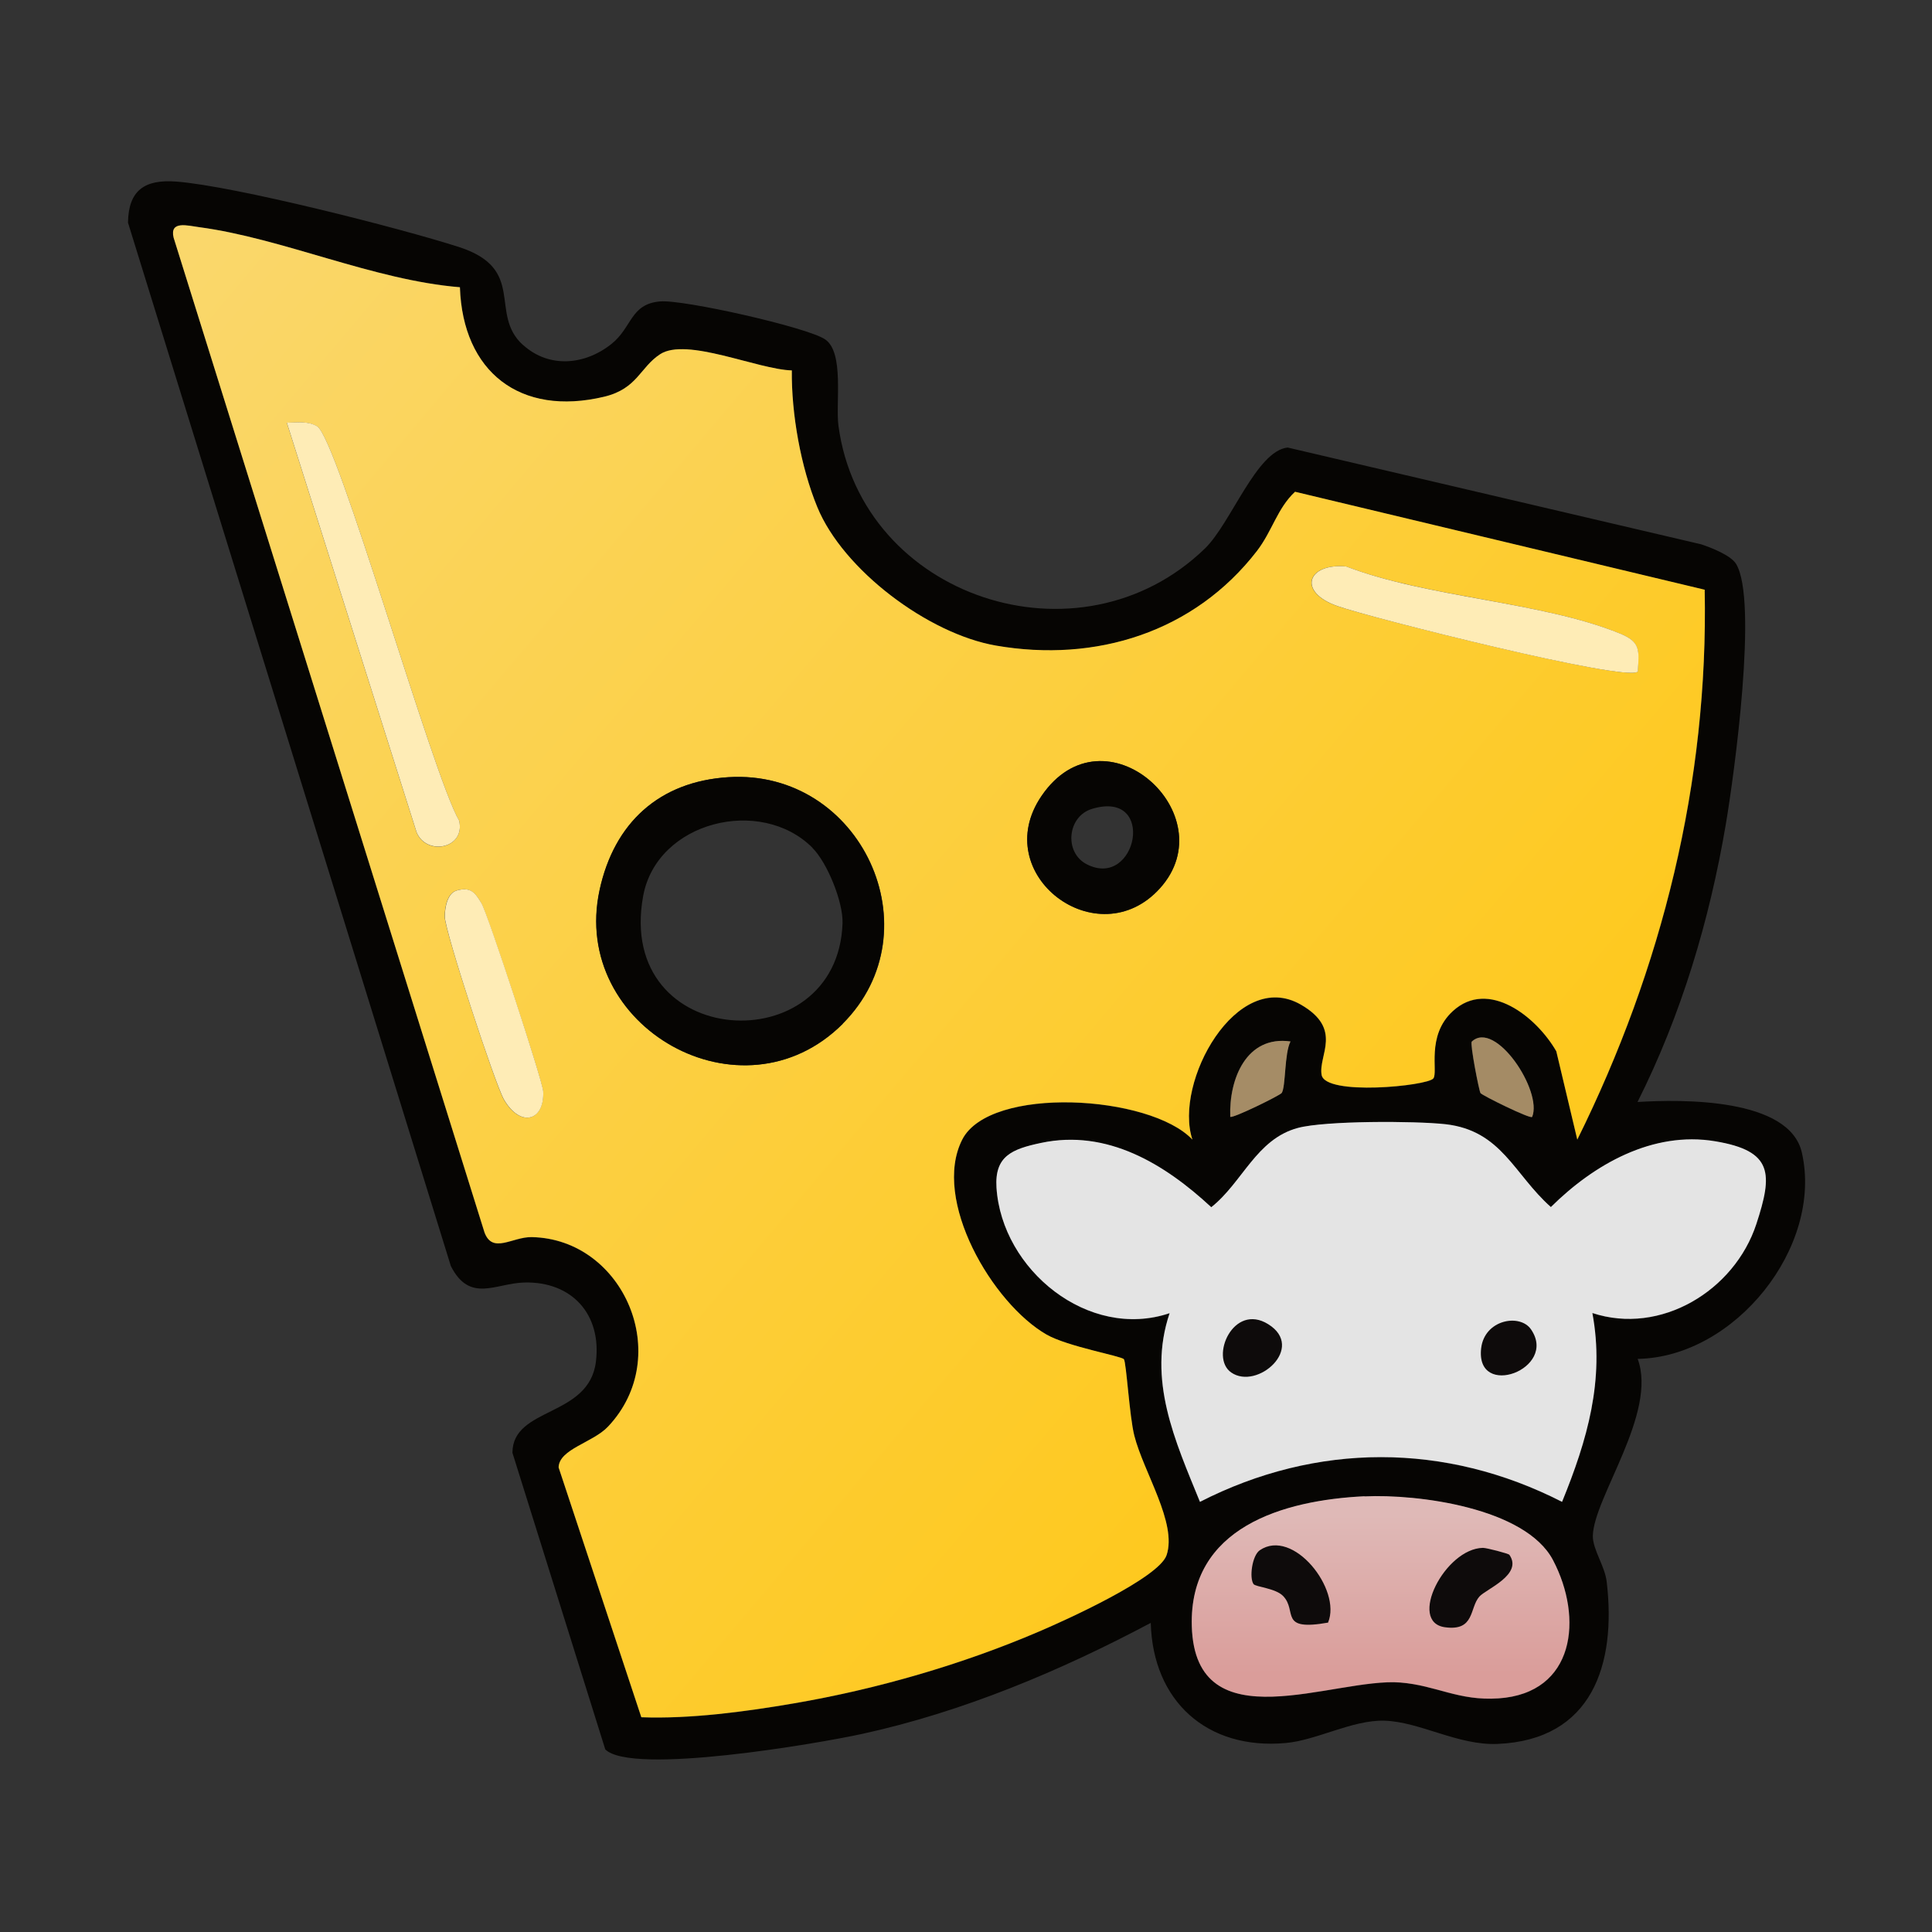 <svg xmlns="http://www.w3.org/2000/svg" data-name="fill_cheese" viewBox="0 0 128 128"><rect x="0" y="0" width="128" height="128" fill="#333333" stroke="none"/><defs><linearGradient id="a" x1="-1607.26" x2="-1446.88" y1="-553.02" y2="-417.45" gradientTransform="matrix(.5 0 0 .5 814 296)" gradientUnits="userSpaceOnUse"><stop offset="0" stop-color="#fad76b"/><stop offset="1" stop-color="#fec91f"/></linearGradient><linearGradient id="b" x1="-1445.09" x2="-1445.06" y1="-391.22" y2="-370.22" gradientTransform="matrix(.5 0 0 .5 814 296)" gradientUnits="userSpaceOnUse"><stop offset="0" stop-color="#dfb9b7"/><stop offset="1" stop-color="#da9d9a"/></linearGradient></defs><path d="M34.65 22.85c1.73 1.57 4.11 1.34 5.87-.07 1.37-1.1 1.24-2.64 3.21-2.81 1.53-.14 9.74 1.71 10.93 2.51 1.29.86.69 4.23.89 5.73 1.53 11.38 15.97 16.18 24.28 8.13 1.73-1.68 3.41-6.47 5.48-6.69l27.39 6.41c.67.22 1.97.73 2.32 1.3 1.46 2.4-.12 13.93-.68 17.25-1.08 6.37-2.95 12.63-5.85 18.4 2.9-.18 10.07-.29 10.89 3.36 1.41 6.24-4.43 13.55-10.88 13.66 1.33 3.58-2.93 9.21-2.97 11.73-.01.91.8 1.99.92 3.05.64 5.47-.96 10.46-7.23 10.73-2.62.11-5.15-1.47-7.5-1.54-2.12-.06-4.49 1.3-6.54 1.48-5.23.47-8.8-2.79-8.94-7.96-5.98 3.18-12.48 5.91-19.14 7.36-2.88.63-15.27 2.76-17 1.02l-6.15-19.65c.01-3.06 5.07-2.33 5.53-6.03.39-3.14-1.59-5.33-4.74-5.25-1.89.04-3.61 1.39-4.87-1.09L8.48 14.75c.03-2.14 1.1-2.88 3.2-2.72 3.83.29 14.79 3.07 18.71 4.33 4.54 1.46 1.97 4.41 4.25 6.49Zm-4.18-3.82c-5.73-.47-11.72-3.24-17.27-3.98-.76-.1-1.97-.45-1.69.69L32.1 81.66c.54 1.44 1.85.28 3.14.31 6.09.13 9.45 7.9 5.04 12.56-1 1.05-3.24 1.48-3.27 2.7l5.48 16.55c3.22.12 6.85-.36 10.11-.92 5.49-.94 11.13-2.57 16.24-4.76 1.8-.77 7.94-3.55 8.45-5.06.71-2.12-1.52-5.49-2.14-7.92-.32-1.25-.52-4.87-.69-5.06-.17-.21-3.74-.84-5.12-1.63-3.6-2.06-7.62-8.92-5.59-12.92 1.83-3.6 12.45-2.97 15.25 0-1.26-3.78 2.93-11.4 7.19-8.94 2.8 1.62 1.14 3.36 1.37 4.65.25 1.41 6.99.74 7.4.24.34-.41-.51-2.82 1.29-4.46 2.37-2.17 5.55.37 6.86 2.66l1.39 5.85c5.63-11.36 8.7-23.67 8.44-36.43L85.8 32.59c-1.18 1.1-1.5 2.6-2.53 3.93-4.14 5.37-10.66 7.41-17.29 6.26-4.48-.78-10.12-5.01-11.83-9.17-1.1-2.67-1.73-6.18-1.69-9.06-2.26-.07-6.98-2.22-8.73-1.07-1.34.88-1.5 2.29-3.69 2.81-5.58 1.34-9.38-1.65-9.57-7.25ZM85.5 69c-2.92-.41-4.09 2.48-4 4.99.13.14 3.31-1.43 3.41-1.58.28-.42.17-2.62.58-3.41Zm16 5c.71-1.72-2.44-6.47-4-4.99-.13.12.49 3.27.58 3.41.1.16 3.28 1.72 3.41 1.58Zm4 13c4.52 1.49 9.41-1.48 10.86-5.89 1.09-3.33 1.13-4.85-2.73-5.49-4.15-.69-8.04 1.54-10.88 4.36-2.45-2.17-3.26-5.07-6.99-5.49-2-.23-7.97-.24-9.78.25-2.75.74-3.66 3.61-5.73 5.25-3.09-2.87-6.9-5.18-11.28-4.26-1.93.41-3.08.88-2.95 2.96.35 5.45 6.1 10.13 11.47 8.32-1.49 4.43.36 8.45 2.01 12.5 7.72-3.95 16.26-3.95 23.99 0 1.67-4.08 2.83-8.07 2.01-12.5ZM90.4 99.14c-5.39.26-11.63 2.06-11.44 8.61.23 7.81 9.44 3.38 13.82 3.73 2.38.19 3.85 1.23 6.5 1.05 5.07-.34 5.64-5.32 3.61-9.16-1.83-3.47-8.97-4.39-12.49-4.22Z" style="fill:#060503"/><path d="M30.47 19.03c.19 5.6 3.98 8.59 9.57 7.25 2.19-.53 2.36-1.94 3.69-2.81 1.75-1.15 6.47 1.01 8.73 1.07-.03 2.88.59 6.39 1.69 9.06 1.71 4.16 7.34 8.39 11.83 9.17 6.63 1.15 13.14-.89 17.29-6.26 1.03-1.34 1.35-2.83 2.53-3.93l27.14 6.49c.25 12.76-2.82 25.08-8.44 36.43l-1.39-5.85c-1.31-2.28-4.5-4.83-6.86-2.66-1.79 1.64-.95 4.05-1.29 4.46-.41.5-7.16 1.17-7.4-.24-.23-1.29 1.44-3.03-1.37-4.65-4.26-2.46-8.45 5.16-7.19 8.94-2.8-2.97-13.42-3.6-15.25 0-2.03 3.99 2 10.86 5.59 12.92 1.38.79 4.95 1.42 5.12 1.63.16.2.37 3.81.69 5.06.62 2.44 2.85 5.8 2.14 7.92-.51 1.51-6.64 4.29-8.45 5.06-5.11 2.19-10.75 3.82-16.24 4.76-3.26.56-6.89 1.04-10.11.92l-5.48-16.55c.03-1.22 2.27-1.64 3.27-2.7 4.41-4.66 1.05-12.43-5.04-12.56-1.29-.03-2.6 1.14-3.14-.31L11.5 15.74c-.27-1.14.93-.79 1.69-.69 5.55.74 11.54 3.51 17.27 3.98ZM19 28l8.6 27.15c.65 1.58 3.24 1.08 2.82-.77-1.78-3.07-8.05-25.33-9.41-26.13-.63-.37-1.33-.25-2.01-.24Zm89.5 16.5c.09-1.46.19-1.97-1.21-2.54-5.19-2.11-12.68-2.36-18.11-4.43-2.56-.24-3.27 1.68-.59 2.62 2.2.77 19.16 5.04 19.9 4.35ZM76.85 58.85c4.41-4.89-3.7-12.2-7.85-6.11-3.54 5.21 3.74 10.67 7.85 6.11m-21.02 8.98c6.18-6.18 1.21-16.88-7.56-16.34-4.61.28-7.58 3.04-8.54 7.48-1.97 9.08 9.43 15.53 16.11 8.86ZM30.25 59c-.62.17-.79 1.12-.79 1.73 0 .93 3.34 11.11 3.92 12.12 1.1 1.89 2.7 1.42 2.6-.55-.03-.68-3.68-11.76-4.09-12.46s-.72-1.1-1.65-.84Z" style="fill:url(#a)"/><path d="M105.5 87c.82 4.43-.34 8.41-2.01 12.5-7.73-3.95-16.26-3.95-23.99 0-1.65-4.05-3.5-8.07-2.01-12.5-5.37 1.81-11.12-2.87-11.47-8.32-.13-2.08 1.01-2.55 2.95-2.96 4.38-.93 8.19 1.39 11.28 4.26 2.07-1.64 2.98-4.51 5.73-5.25 1.81-.49 7.78-.47 9.78-.25 3.73.42 4.54 3.32 6.99 5.49 2.84-2.82 6.74-5.05 10.88-4.36 3.86.64 3.82 2.16 2.73 5.49-1.45 4.41-6.34 7.38-10.86 5.89Z" style="fill:#e4e4e4"/><path d="M90.4 99.14c3.52-.17 10.66.75 12.49 4.22 2.02 3.85 1.45 8.82-3.61 9.16-2.64.18-4.12-.86-6.5-1.05-4.38-.35-13.59 4.09-13.82-3.73-.19-6.55 6.05-8.35 11.44-8.61Z" style="fill:url(#b)"/><path d="M85.5 69c-.41.79-.31 2.99-.58 3.41-.1.16-3.28 1.72-3.41 1.58-.09-2.51 1.07-5.41 4-4.99Z" style="fill:#a58c66"/><path d="M101.5 74c-.13.14-3.31-1.43-3.41-1.58-.1-.14-.71-3.29-.58-3.41 1.56-1.47 4.71 3.28 4 4.99Z" style="fill:#a48b65"/><path d="M55.83 67.83c-6.67 6.67-18.07.22-16.11-8.86.96-4.44 3.94-7.19 8.54-7.48 8.78-.54 13.74 10.16 7.56 16.34Zm-2-11.66c-3.43-3.44-10.32-1.75-11.22 3.2-1.86 10.24 12.9 11.06 13.21 1.8.05-1.4-1.01-4.02-2-5Z" style="fill:#060503"/><path d="M19 28c.67 0 1.38-.13 2.01.24 1.36.8 7.63 23.07 9.41 26.13.43 1.86-2.17 2.35-2.82.77L19 27.99Z" style="fill:#feecb6"/><path d="M76.85 58.85c-4.12 4.56-11.4-.9-7.85-6.11 4.15-6.1 12.26 1.22 7.85 6.11m-4.5-5.26c-1.64.49-1.87 2.89-.35 3.67 3.32 1.7 4.66-4.97.35-3.67" style="fill:#060503"/><path d="M108.5 44.5c-.75.7-17.7-3.57-19.9-4.35-2.68-.94-1.97-2.86.59-2.62 5.43 2.08 12.92 2.32 18.11 4.43 1.4.57 1.3 1.08 1.21 2.54ZM30.25 59c.93-.26 1.22.12 1.65.84s4.05 11.77 4.09 12.46c.1 1.97-1.5 2.44-2.6.55-.59-1.01-3.93-11.19-3.92-12.12 0-.61.17-1.56.79-1.73Z" style="fill:#feecb6"/><path d="M81.57 90.93c-1.44-1 .14-4.64 2.45-3.2 2.5 1.55-.72 4.4-2.45 3.2m19.86-2.86c1.82 2.63-3.69 4.67-3.3 1.26.22-1.91 2.57-2.32 3.3-1.26M100 103.01c.92 1.32-1.55 2.27-1.99 2.77-.66.75-.29 2.3-2.27 2.03-2.5-.33-.01-5.22 2.51-5.26.25 0 1.7.38 1.75.46m-12 4.49c-3.32.59-2.02-.75-2.99-1.76-.5-.52-1.82-.6-1.96-.79-.29-.41-.1-1.88.41-2.24 2.21-1.51 5.44 2.6 4.53 4.78Z" style="fill:#0e0b0b"/></svg>